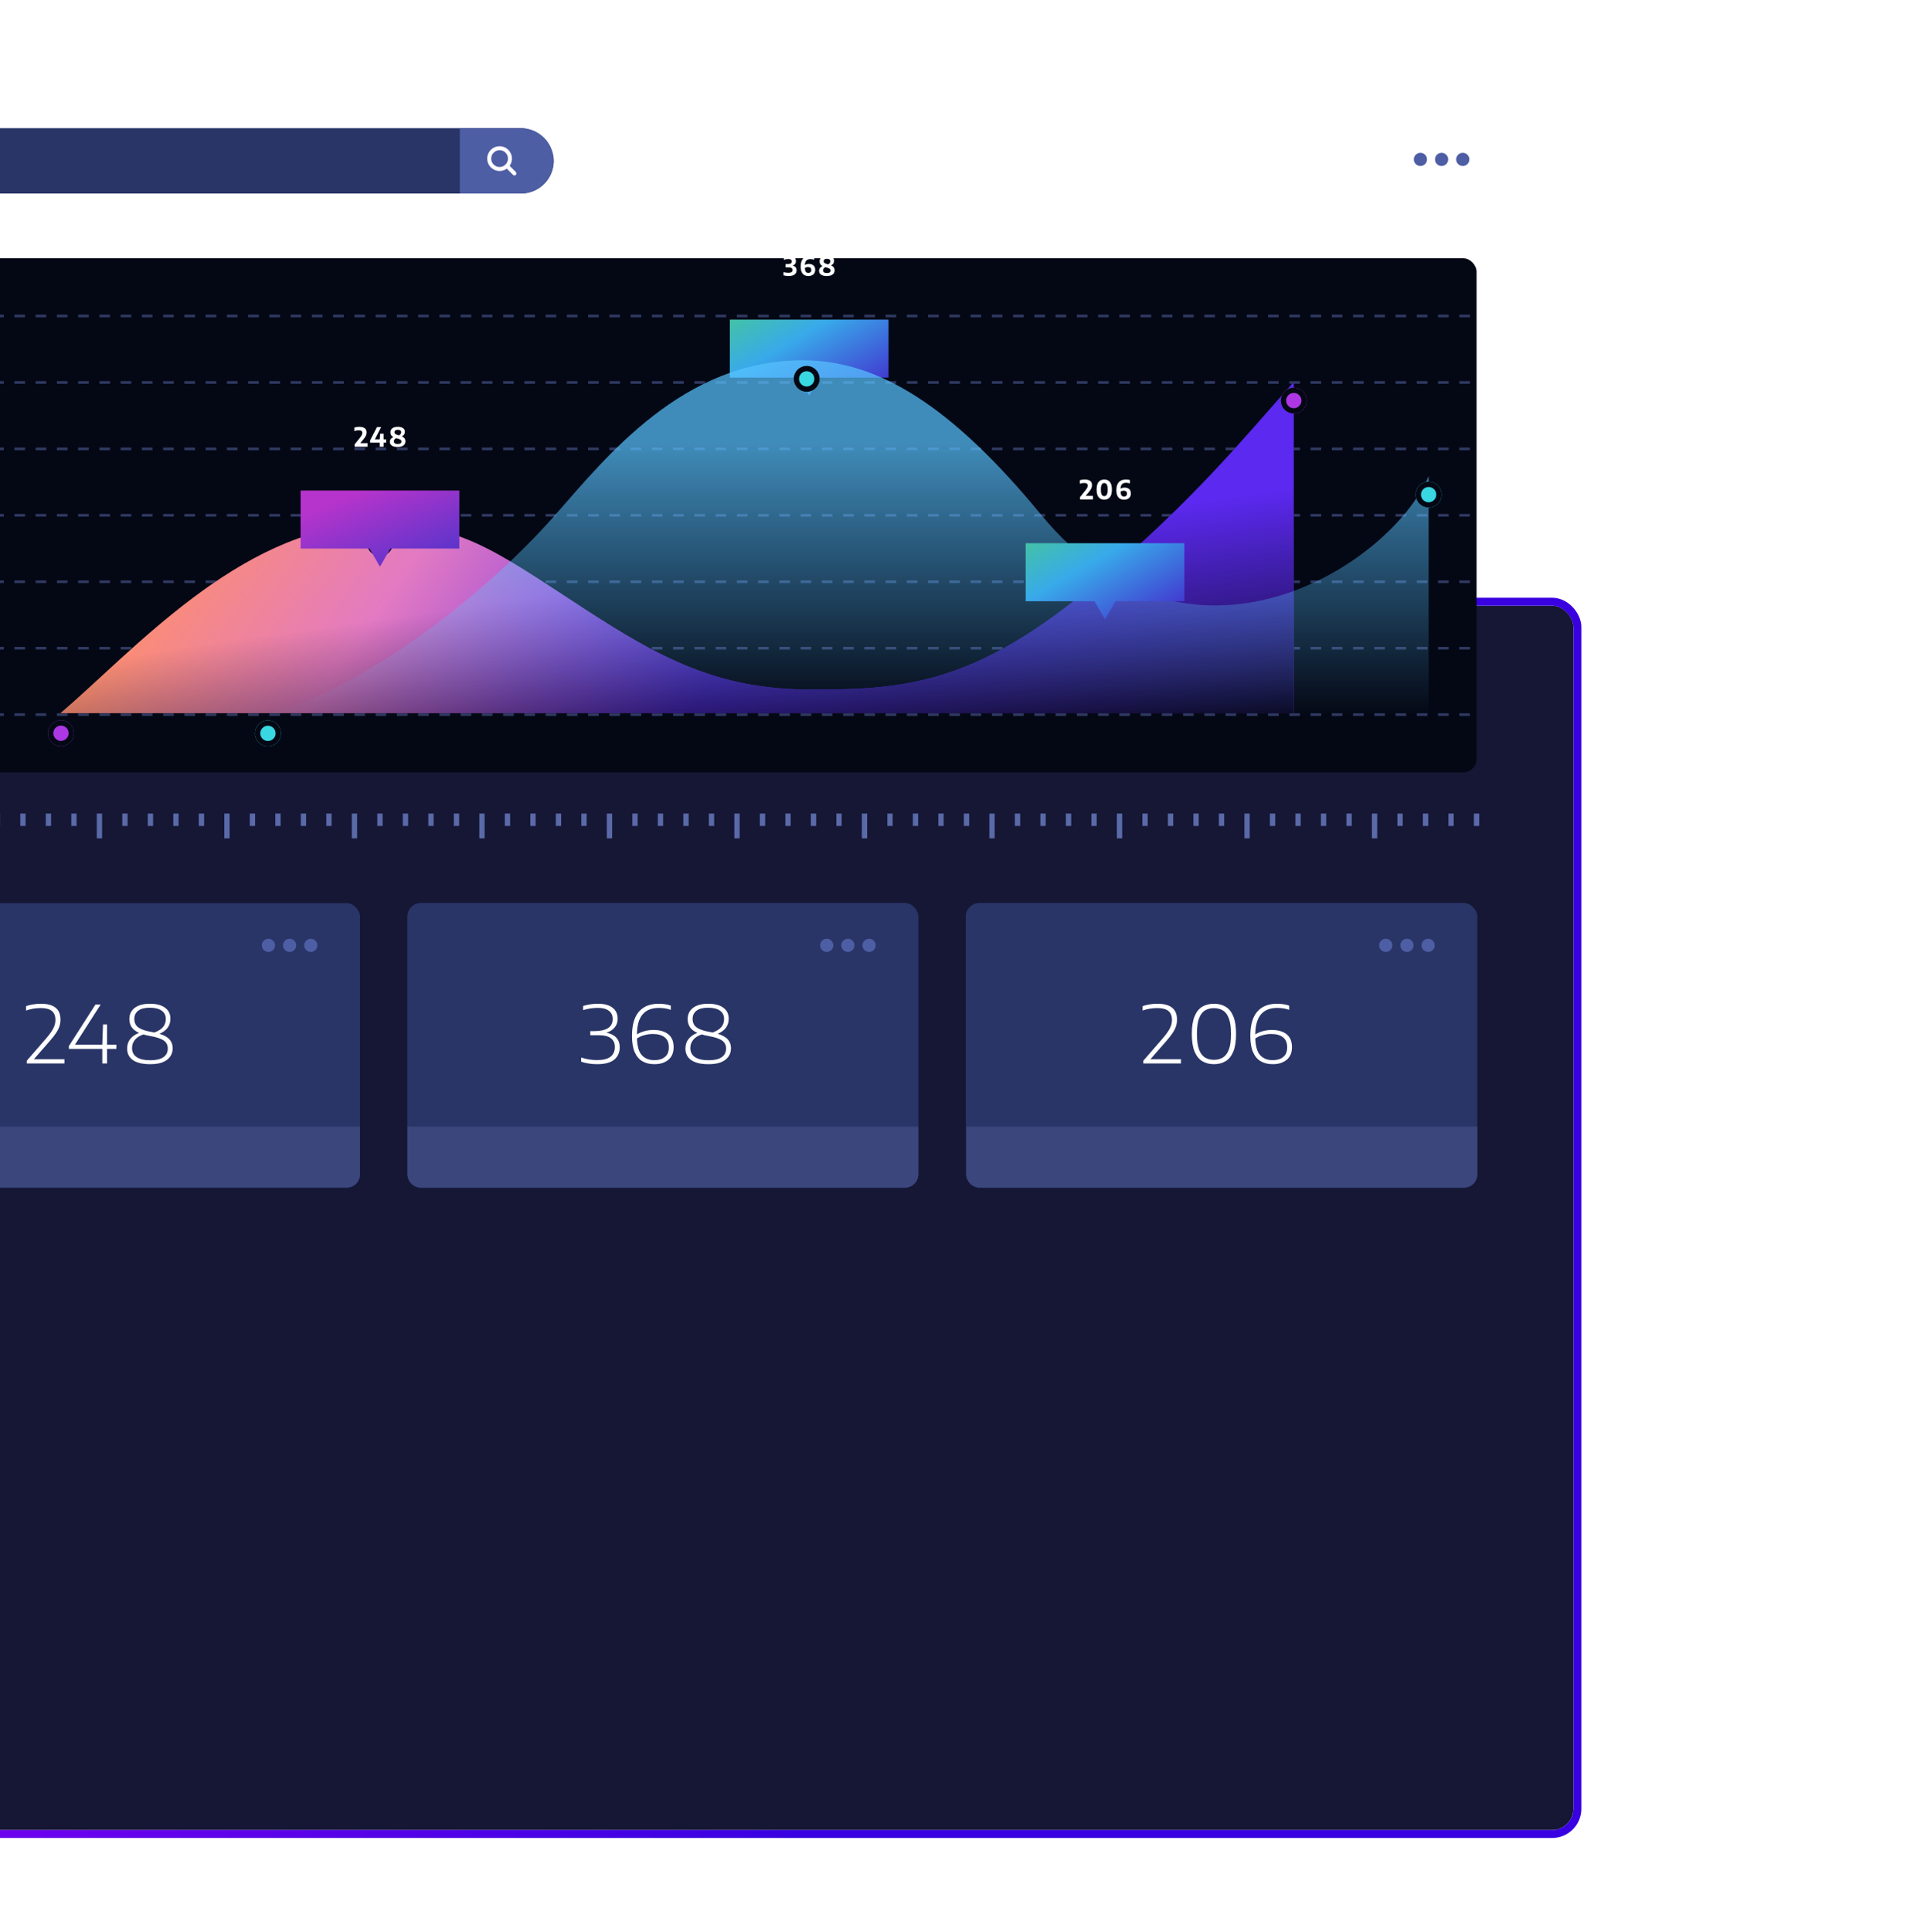 <svg width="789" height="791" viewBox="0 0 789 791" fill="none" xmlns="http://www.w3.org/2000/svg">
<g filter="url(#filter0_dddddd_2518_22747)">
<rect x="-97.207" y="25" width="741.434" height="501.199" rx="8.703" fill="#151734"/>
<rect x="-98.839" y="23.368" width="744.697" height="504.463" rx="10.335" stroke="url(#paint0_linear_2518_22747)" stroke-width="3.264"/>
</g>
<rect x="-61.754" y="369.723" width="209.148" height="116.457" rx="5.439" fill="#293567"/>
<path d="M-61.754 461.188H147.394V480.741C147.394 483.745 144.959 486.18 141.955 486.18H-56.314C-59.319 486.18 -61.754 483.745 -61.754 480.741V461.188Z" fill="#3A467C"/>
<rect x="166.836" y="369.723" width="209.148" height="116.457" rx="5.439" fill="#293567"/>
<rect x="395.422" y="369.723" width="209.148" height="116.457" rx="5.439" fill="#293567"/>
<path d="M584.285 65.253C584.285 66.746 583.075 67.956 581.582 67.956C580.089 67.956 578.879 66.746 578.879 65.253C578.879 63.76 580.089 62.549 581.582 62.549C583.075 62.549 584.285 63.76 584.285 65.253Z" fill="#4E5EA4"/>
<path d="M592.956 65.253C592.956 66.746 591.746 67.956 590.253 67.956C588.76 67.956 587.55 66.746 587.55 65.253C587.55 63.76 588.76 62.549 590.253 62.549C591.746 62.549 592.956 63.76 592.956 65.253Z" fill="#4E5EA4"/>
<path d="M601.627 65.253C601.627 66.746 600.417 67.956 598.924 67.956C597.431 67.956 596.221 66.746 596.221 65.253C596.221 63.76 597.431 62.549 598.924 62.549C600.417 62.549 601.627 63.76 601.627 65.253Z" fill="#4E5EA4"/>
<path d="M112.614 386.996C112.614 388.489 111.403 389.699 109.91 389.699C108.417 389.699 107.207 388.489 107.207 386.996C107.207 385.503 108.417 384.292 109.91 384.292C111.403 384.292 112.614 385.503 112.614 386.996Z" fill="#4E5EA4"/>
<path d="M121.285 386.996C121.285 388.489 120.074 389.699 118.581 389.699C117.088 389.699 115.878 388.489 115.878 386.996C115.878 385.503 117.088 384.292 118.581 384.292C120.074 384.292 121.285 385.503 121.285 386.996Z" fill="#4E5EA4"/>
<path d="M129.955 386.996C129.955 388.489 128.745 389.699 127.252 389.699C125.759 389.699 124.549 388.489 124.549 386.996C124.549 385.503 125.759 384.292 127.252 384.292C128.745 384.292 129.955 385.503 129.955 386.996Z" fill="#4E5EA4"/>
<rect x="-61.754" y="52.474" width="288.467" height="26.732" rx="13.366" fill="#293567"/>
<path d="M188.285 52.474H213.347C220.729 52.474 226.713 58.458 226.713 65.84C226.713 73.222 220.729 79.206 213.347 79.206H188.285V52.474Z" fill="#4E5EA4"/>
<path fill-rule="evenodd" clip-rule="evenodd" d="M204.553 69.183C206.904 69.183 208.809 67.278 208.809 64.927C208.809 62.577 206.904 60.671 204.553 60.671C202.202 60.671 200.297 62.577 200.297 64.927C200.297 67.278 202.202 69.183 204.553 69.183Z" stroke="white" stroke-width="1.632" stroke-linecap="round" stroke-linejoin="round"/>
<path d="M210.634 71.008L207.582 67.956" stroke="white" stroke-width="1.632" stroke-linecap="round" stroke-linejoin="round"/>
<rect x="-11.496" y="105.732" width="616.069" height="210.437" rx="5.439" fill="#040815"/>
<path d="M197.344 333.04V343.197" stroke="#5A69A8" stroke-width="2.176"/>
<path d="M92.922 333.04V343.197" stroke="#5A69A8" stroke-width="2.176"/>
<path d="M301.762 333.04V343.197" stroke="#5A69A8" stroke-width="2.176"/>
<path d="M458.387 333.04V343.197" stroke="#5A69A8" stroke-width="2.176"/>
<path d="M40.715 333.04V343.197" stroke="#5A69A8" stroke-width="2.176"/>
<path d="M249.551 333.04V343.197" stroke="#5A69A8" stroke-width="2.176"/>
<path d="M406.18 333.04V343.197" stroke="#5A69A8" stroke-width="2.176"/>
<path d="M145.133 333.04V343.197" stroke="#5A69A8" stroke-width="2.176"/>
<path d="M353.969 333.04V343.197" stroke="#5A69A8" stroke-width="2.176"/>
<path d="M510.598 333.04V343.197" stroke="#5A69A8" stroke-width="2.176"/>
<path d="M562.805 333.04V343.197" stroke="#5A69A8" stroke-width="2.176"/>
<path d="M-1.055 333.04V338.118" stroke="#5A69A8" stroke-width="2.176"/>
<path d="M207.781 333.04V338.118" stroke="#5A69A8" stroke-width="2.176"/>
<path d="M103.363 333.04V338.118" stroke="#5A69A8" stroke-width="2.176"/>
<path d="M312.203 333.04V338.118" stroke="#5A69A8" stroke-width="2.176"/>
<path d="M468.832 333.04V338.118" stroke="#5A69A8" stroke-width="2.176"/>
<path d="M51.156 333.04V338.118" stroke="#5A69A8" stroke-width="2.176"/>
<path d="M259.992 333.04V338.118" stroke="#5A69A8" stroke-width="2.176"/>
<path d="M416.621 333.04V338.118" stroke="#5A69A8" stroke-width="2.176"/>
<path d="M155.574 333.04V338.118" stroke="#5A69A8" stroke-width="2.176"/>
<path d="M364.41 333.04V338.118" stroke="#5A69A8" stroke-width="2.176"/>
<path d="M521.039 333.04V338.118" stroke="#5A69A8" stroke-width="2.176"/>
<path d="M573.246 333.04V338.118" stroke="#5A69A8" stroke-width="2.176"/>
<path d="M9.391 333.04V338.118" stroke="#5A69A8" stroke-width="2.176"/>
<path d="M218.223 333.04V338.118" stroke="#5A69A8" stroke-width="2.176"/>
<path d="M113.809 333.04V338.118" stroke="#5A69A8" stroke-width="2.176"/>
<path d="M322.645 333.04V338.118" stroke="#5A69A8" stroke-width="2.176"/>
<path d="M479.273 333.04V338.118" stroke="#5A69A8" stroke-width="2.176"/>
<path d="M61.598 333.04V338.118" stroke="#5A69A8" stroke-width="2.176"/>
<path d="M270.434 333.04V338.118" stroke="#5A69A8" stroke-width="2.176"/>
<path d="M427.062 333.04V338.118" stroke="#5A69A8" stroke-width="2.176"/>
<path d="M166.016 333.04V338.118" stroke="#5A69A8" stroke-width="2.176"/>
<path d="M374.852 333.04V338.118" stroke="#5A69A8" stroke-width="2.176"/>
<path d="M531.48 333.04V338.118" stroke="#5A69A8" stroke-width="2.176"/>
<path d="M583.691 333.04V338.118" stroke="#5A69A8" stroke-width="2.176"/>
<path d="M19.832 333.04V338.118" stroke="#5A69A8" stroke-width="2.176"/>
<path d="M228.668 333.04V338.118" stroke="#5A69A8" stroke-width="2.176"/>
<path d="M124.25 333.04V338.118" stroke="#5A69A8" stroke-width="2.176"/>
<path d="M333.086 333.04V338.118" stroke="#5A69A8" stroke-width="2.176"/>
<path d="M489.715 333.04V338.118" stroke="#5A69A8" stroke-width="2.176"/>
<path d="M72.039 333.04V338.118" stroke="#5A69A8" stroke-width="2.176"/>
<path d="M280.875 333.04V338.118" stroke="#5A69A8" stroke-width="2.176"/>
<path d="M437.504 333.04V338.118" stroke="#5A69A8" stroke-width="2.176"/>
<path d="M176.457 333.04V338.118" stroke="#5A69A8" stroke-width="2.176"/>
<path d="M385.293 333.04V338.118" stroke="#5A69A8" stroke-width="2.176"/>
<path d="M541.922 333.04V338.118" stroke="#5A69A8" stroke-width="2.176"/>
<path d="M594.133 333.04V338.118" stroke="#5A69A8" stroke-width="2.176"/>
<path d="M30.273 333.04V338.118" stroke="#5A69A8" stroke-width="2.176"/>
<path d="M239.109 333.04V338.118" stroke="#5A69A8" stroke-width="2.176"/>
<path d="M134.691 333.04V338.118" stroke="#5A69A8" stroke-width="2.176"/>
<path d="M343.527 333.04V338.118" stroke="#5A69A8" stroke-width="2.176"/>
<path d="M500.152 333.04V338.118" stroke="#5A69A8" stroke-width="2.176"/>
<path d="M82.481 333.04V338.118" stroke="#5A69A8" stroke-width="2.176"/>
<path d="M291.32 333.04V338.118" stroke="#5A69A8" stroke-width="2.176"/>
<path d="M447.945 333.04V338.118" stroke="#5A69A8" stroke-width="2.176"/>
<path d="M186.902 333.04V338.118" stroke="#5A69A8" stroke-width="2.176"/>
<path d="M395.734 333.04V338.118" stroke="#5A69A8" stroke-width="2.176"/>
<path d="M552.363 333.04V338.118" stroke="#5A69A8" stroke-width="2.176"/>
<path d="M604.574 333.04V338.118" stroke="#5A69A8" stroke-width="2.176"/>
<path d="M-11.496 292.542H604.573" stroke="#5A69A8" stroke-opacity="0.51" stroke-width="1.088" stroke-dasharray="4.35 4.35"/>
<path d="M-11.496 265.345H604.573" stroke="#5A69A8" stroke-opacity="0.51" stroke-width="1.088" stroke-dasharray="4.35 4.35"/>
<path d="M-11.496 238.148H604.573" stroke="#5A69A8" stroke-opacity="0.51" stroke-width="1.088" stroke-dasharray="4.35 4.35"/>
<path d="M-11.496 210.95H604.573" stroke="#5A69A8" stroke-opacity="0.51" stroke-width="1.088" stroke-dasharray="4.35 4.35"/>
<path d="M-11.496 183.753H604.573" stroke="#5A69A8" stroke-opacity="0.51" stroke-width="1.088" stroke-dasharray="4.35 4.35"/>
<path d="M-11.496 156.556H604.573" stroke="#5A69A8" stroke-opacity="0.51" stroke-width="1.088" stroke-dasharray="4.35 4.35"/>
<path d="M-11.496 129.359H604.573" stroke="#5A69A8" stroke-opacity="0.51" stroke-width="1.088" stroke-dasharray="4.35 4.35"/>
<path d="M150.103 214.703C98.036 217.059 54.207 266.756 24.773 291.945H529.733V156.362C508.746 179.856 489.507 203.917 449.241 238.155C398.909 280.953 369.201 282.256 331.573 282.256C293.661 282.256 269.481 268.84 239.354 249.257C201.664 224.759 187.133 213.027 150.103 214.703Z" fill="#111111"/>
<path d="M150.103 214.703C98.036 217.059 54.207 266.756 24.773 291.945H529.733V156.362C508.746 179.856 489.507 203.917 449.241 238.155C398.909 280.953 369.201 282.256 331.573 282.256C293.661 282.256 269.481 268.84 239.354 249.257C201.664 224.759 187.133 213.027 150.103 214.703Z" fill="url(#paint1_linear_2518_22747)"/>
<path d="M150.103 214.703C98.036 217.059 54.207 266.756 24.773 291.945H529.733V156.362C508.746 179.856 489.507 203.917 449.241 238.155C398.909 280.953 369.201 282.256 331.573 282.256C293.661 282.256 269.481 268.84 239.354 249.257C201.664 224.759 187.133 213.027 150.103 214.703Z" fill="url(#paint2_linear_2518_22747)"/>
<g filter="url(#filter1_d_2518_22747)">
<circle cx="24.961" cy="292.543" r="5.309" fill="#AD37E5"/>
<circle cx="24.961" cy="292.543" r="4.221" stroke="#040815" stroke-width="2.176"/>
</g>
<g filter="url(#filter2_d_2518_22747)">
<circle cx="155.571" cy="214.702" r="5.309" fill="#AD37E5"/>
<circle cx="155.571" cy="214.702" r="4.221" stroke="#040815" stroke-width="2.176"/>
</g>
<g filter="url(#filter3_d_2518_22747)">
<circle cx="529.731" cy="156.363" r="5.309" fill="#AD37E5"/>
<circle cx="529.731" cy="156.363" r="4.221" stroke="#040815" stroke-width="2.176"/>
</g>
<g filter="url(#filter4_d_2518_22747)">
<path d="M188.061 168.166H123.082V191.916H151.285L155.571 199.341L159.858 191.916H188.061V168.166Z" fill="url(#paint3_linear_2518_22747)"/>
</g>
<g filter="url(#filter5_d_2518_22747)">
<path d="M363.803 98.184H298.824V121.934H327.027L331.314 129.358L335.6 121.934H363.803V98.184Z" fill="url(#paint4_linear_2518_22747)"/>
</g>
<path d="M145.186 182.874V181.928L147.411 179.154C147.756 178.722 147.997 178.358 148.134 178.06C148.276 177.763 148.347 177.482 148.347 177.217C148.347 176.851 148.231 176.581 147.999 176.407C147.77 176.229 147.395 176.14 146.873 176.14C146.553 176.14 146.238 176.169 145.926 176.227C145.614 176.285 145.335 176.361 145.088 176.456V175.02C145.331 174.933 145.636 174.862 146.002 174.808C146.372 174.75 146.726 174.721 147.063 174.721C148.057 174.721 148.809 174.907 149.32 175.281C149.832 175.651 150.087 176.24 150.087 177.049C150.087 177.455 150.004 177.865 149.837 178.278C149.67 178.688 149.371 179.154 148.94 179.676L147.509 181.416H150.473V182.874H145.186ZM151.551 181.215V180.252L154.357 174.824H156.054L153.487 179.855H155.467L155.646 177.544H157.055V179.855H158.094V181.215H157.055V182.874H155.467V181.215H151.551ZM162.837 182.978C161.727 182.978 160.913 182.782 160.394 182.39C159.876 181.999 159.616 181.491 159.616 180.867C159.616 180.436 159.74 180.053 159.986 179.719C160.233 179.382 160.59 179.116 161.058 178.92C160.612 178.673 160.296 178.387 160.111 178.06C159.93 177.73 159.839 177.362 159.839 176.956C159.839 176.289 160.097 175.75 160.612 175.341C161.13 174.927 161.897 174.721 162.913 174.721C163.816 174.721 164.517 174.902 165.018 175.264C165.522 175.627 165.774 176.124 165.774 176.755C165.774 177.136 165.678 177.487 165.486 177.81C165.297 178.133 164.98 178.407 164.534 178.631C165.081 178.882 165.462 179.172 165.676 179.502C165.89 179.828 165.997 180.216 165.997 180.666C165.997 181.108 165.879 181.505 165.643 181.857C165.411 182.205 165.061 182.479 164.593 182.678C164.126 182.878 163.54 182.978 162.837 182.978ZM161.504 176.891C161.504 177.094 161.551 177.27 161.645 177.418C161.743 177.567 161.924 177.705 162.189 177.832C162.458 177.959 162.846 178.089 163.353 178.224C163.672 178.046 163.901 177.854 164.039 177.647C164.18 177.437 164.251 177.197 164.251 176.929C164.251 176.61 164.135 176.365 163.903 176.195C163.671 176.024 163.333 175.939 162.891 175.939C162.412 175.939 162.06 176.028 161.836 176.205C161.614 176.383 161.504 176.612 161.504 176.891ZM161.265 180.666C161.265 181.018 161.393 181.288 161.651 181.476C161.912 181.665 162.309 181.759 162.842 181.759C163.361 181.759 163.741 181.672 163.984 181.498C164.231 181.324 164.354 181.081 164.354 180.769C164.354 180.559 164.302 180.378 164.196 180.225C164.091 180.073 163.904 179.937 163.636 179.817C163.371 179.698 162.998 179.578 162.516 179.458C162.403 179.429 162.296 179.4 162.195 179.371C161.876 179.52 161.64 179.71 161.488 179.942C161.339 180.171 161.265 180.412 161.265 180.666Z" fill="white"/>
<path d="M322.896 112.995C322.522 112.995 322.158 112.972 321.803 112.925C321.451 112.878 321.117 112.809 320.802 112.718V111.396C321.11 111.483 321.444 111.552 321.803 111.603C322.162 111.654 322.503 111.679 322.825 111.679C323.405 111.679 323.828 111.583 324.093 111.391C324.357 111.199 324.49 110.918 324.49 110.548C324.49 110.192 324.363 109.92 324.109 109.732C323.859 109.54 323.434 109.443 322.836 109.443H321.656V108.105H322.57C323.146 108.105 323.561 108.013 323.815 107.828C324.069 107.643 324.196 107.384 324.196 107.05C324.196 106.727 324.08 106.481 323.848 106.31C323.619 106.14 323.257 106.055 322.76 106.055C322.459 106.055 322.149 106.08 321.83 106.131C321.511 106.182 321.215 106.256 320.943 106.354V105.032C321.204 104.945 321.518 104.874 321.884 104.82C322.254 104.766 322.609 104.738 322.95 104.738C323.926 104.738 324.658 104.927 325.148 105.304C325.641 105.678 325.888 106.207 325.888 106.892C325.888 107.346 325.766 107.734 325.523 108.056C325.284 108.376 324.95 108.599 324.522 108.725C325.045 108.838 325.445 109.057 325.724 109.384C326.007 109.706 326.149 110.131 326.149 110.656C326.149 111.389 325.879 111.962 325.338 112.375C324.802 112.789 323.987 112.995 322.896 112.995ZM330.972 112.995C330.349 112.995 329.801 112.865 329.33 112.604C328.858 112.339 328.49 111.922 328.226 111.353C327.961 110.783 327.828 110.042 327.828 109.128C327.828 107.645 328.166 106.542 328.84 105.821C329.518 105.099 330.479 104.738 331.723 104.738C332.024 104.738 332.312 104.756 332.588 104.793C332.867 104.829 333.126 104.892 333.366 104.983V106.332C333.126 106.249 332.874 106.187 332.61 106.147C332.345 106.104 332.077 106.082 331.805 106.082C331.069 106.082 330.514 106.28 330.14 106.675C329.767 107.066 329.569 107.676 329.547 108.502C329.765 108.361 330.019 108.25 330.309 108.171C330.603 108.091 330.902 108.051 331.206 108.051C331.696 108.051 332.135 108.136 332.523 108.307C332.911 108.477 333.217 108.742 333.442 109.101C333.667 109.456 333.779 109.915 333.779 110.477C333.779 111.268 333.525 111.886 333.018 112.332C332.514 112.774 331.832 112.995 330.972 112.995ZM330.858 109.318C330.637 109.318 330.412 109.351 330.184 109.416C329.955 109.478 329.745 109.578 329.553 109.715C329.575 110.234 329.645 110.64 329.765 110.934C329.888 111.224 330.053 111.429 330.26 111.549C330.467 111.665 330.708 111.723 330.983 111.723C331.331 111.723 331.618 111.627 331.843 111.434C332.068 111.242 332.18 110.939 332.18 110.526C332.18 110.105 332.06 109.799 331.821 109.607C331.582 109.414 331.261 109.318 330.858 109.318ZM338.575 112.995C337.465 112.995 336.651 112.8 336.132 112.408C335.614 112.016 335.355 111.509 335.355 110.885C335.355 110.453 335.478 110.071 335.725 109.737C335.971 109.4 336.328 109.133 336.796 108.938C336.35 108.691 336.035 108.405 335.85 108.078C335.668 107.748 335.578 107.38 335.578 106.974C335.578 106.307 335.835 105.768 336.35 105.358C336.869 104.945 337.636 104.738 338.651 104.738C339.554 104.738 340.256 104.92 340.756 105.282C341.26 105.645 341.512 106.142 341.512 106.773C341.512 107.153 341.416 107.505 341.224 107.828C341.035 108.151 340.718 108.424 340.272 108.649C340.819 108.9 341.2 109.19 341.414 109.52C341.628 109.846 341.735 110.234 341.735 110.684C341.735 111.126 341.617 111.523 341.382 111.875C341.149 112.223 340.8 112.497 340.332 112.696C339.864 112.896 339.278 112.995 338.575 112.995ZM337.242 106.909C337.242 107.112 337.289 107.288 337.384 107.436C337.481 107.585 337.663 107.723 337.927 107.85C338.196 107.977 338.584 108.107 339.092 108.241C339.411 108.064 339.639 107.871 339.777 107.665C339.918 107.454 339.989 107.215 339.989 106.947C339.989 106.628 339.873 106.383 339.641 106.212C339.409 106.042 339.072 105.957 338.629 105.957C338.151 105.957 337.799 106.046 337.574 106.223C337.353 106.401 337.242 106.629 337.242 106.909ZM337.003 110.684C337.003 111.035 337.132 111.306 337.389 111.494C337.65 111.683 338.047 111.777 338.58 111.777C339.099 111.777 339.48 111.69 339.723 111.516C339.969 111.342 340.092 111.099 340.092 110.787C340.092 110.577 340.04 110.395 339.935 110.243C339.829 110.091 339.643 109.955 339.374 109.835C339.11 109.715 338.736 109.596 338.254 109.476C338.141 109.447 338.034 109.418 337.933 109.389C337.614 109.538 337.378 109.728 337.226 109.96C337.077 110.189 337.003 110.43 337.003 110.684Z" fill="white"/>
<path d="M10.963 435.347V434.221L18.828 425.164C20.275 423.489 21.281 422.08 21.847 420.938C22.413 419.795 22.695 418.675 22.695 417.576C22.695 415.89 22.206 414.65 21.227 413.855C20.259 413.061 18.774 412.664 16.772 412.664C14.563 412.664 12.529 413.001 10.669 413.676V411.881C11.485 411.576 12.42 411.337 13.476 411.163C14.542 410.989 15.668 410.902 16.854 410.902C19.432 410.902 21.39 411.435 22.728 412.501C24.077 413.556 24.752 415.188 24.752 417.397C24.752 418.343 24.616 419.246 24.344 420.105C24.072 420.965 23.615 421.879 22.973 422.847C22.342 423.804 21.477 424.908 20.378 426.159L13.884 433.601H26.384V435.347H10.963ZM28.192 429.374V428.232L39.092 411.196H41.23L30.705 427.644H41.883L42.177 419.355H43.825V427.644H47.643V429.374H43.825V435.347H41.883V429.374H28.192ZM61.534 435.64C58.411 435.64 56.051 435.091 54.452 433.992C52.852 432.883 52.053 431.294 52.053 429.227C52.053 427.683 52.483 426.377 53.342 425.311C54.201 424.234 55.404 423.407 56.948 422.831C55.534 422.2 54.517 421.416 53.897 420.481C53.277 419.534 52.967 418.43 52.967 417.168C52.967 415.232 53.696 413.703 55.153 412.583C56.622 411.462 58.7 410.902 61.387 410.902C64.041 410.902 66.103 411.44 67.572 412.517C69.04 413.594 69.775 415.085 69.775 416.989C69.775 419.882 68.273 421.949 65.271 423.19C67.207 423.788 68.594 424.571 69.432 425.539C70.28 426.508 70.705 427.688 70.705 429.08C70.705 431.071 69.927 432.665 68.371 433.862C66.826 435.048 64.547 435.64 61.534 435.64ZM62.284 422.488C62.611 422.553 62.926 422.613 63.231 422.667C64.863 422.047 66.043 421.297 66.772 420.415C67.512 419.534 67.882 418.446 67.882 417.152C67.882 415.64 67.311 414.492 66.168 413.709C65.026 412.914 63.416 412.517 61.338 412.517C59.217 412.517 57.628 412.931 56.573 413.758C55.518 414.573 54.99 415.689 54.99 417.103C54.99 418.06 55.213 418.887 55.659 419.583C56.116 420.269 56.872 420.845 57.927 421.313C58.993 421.781 60.446 422.172 62.284 422.488ZM54.06 429.015C54.06 430.658 54.696 431.904 55.969 432.752C57.253 433.601 59.119 434.025 61.566 434.025C63.905 434.025 65.679 433.612 66.886 432.785C68.094 431.958 68.698 430.767 68.698 429.211C68.698 427.829 68.159 426.752 67.082 425.98C66.016 425.208 64.172 424.587 61.55 424.12C60.506 423.935 59.565 423.717 58.727 423.467C57.16 423.978 55.991 424.723 55.219 425.703C54.446 426.682 54.06 427.786 54.06 429.015Z" fill="white"/>
<path d="M227.465 210.65C198.438 243.709 149.907 281.14 109.711 292.596H584.945V194.912C569.266 231.677 486.987 284.559 426.223 210.65C389.829 166.384 359.702 147.479 328.699 147.479C279.827 147.479 248.539 186.649 227.465 210.65Z" fill="url(#paint5_linear_2518_22747)"/>
<g filter="url(#filter6_d_2518_22747)">
<circle cx="584.942" cy="194.874" r="5.309" fill="#39D7E1"/>
<circle cx="584.942" cy="194.874" r="4.221" stroke="#040815" stroke-width="2.176"/>
</g>
<g filter="url(#filter7_d_2518_22747)">
<circle cx="330.297" cy="147.478" r="5.309" fill="#39D7E1"/>
<circle cx="330.297" cy="147.478" r="4.221" stroke="#040815" stroke-width="2.176"/>
</g>
<g filter="url(#filter8_d_2518_22747)">
<circle cx="452.45" cy="234.517" r="5.309" fill="#39D7E1"/>
<circle cx="452.45" cy="234.517" r="4.221" stroke="#040815" stroke-width="2.176"/>
</g>
<g filter="url(#filter9_d_2518_22747)">
<circle cx="109.707" cy="292.596" r="5.309" fill="#39D7E1"/>
<circle cx="109.707" cy="292.596" r="4.221" stroke="#040815" stroke-width="2.176"/>
</g>
<g filter="url(#filter10_d_2518_22747)">
<path d="M484.936 189.737H419.957V213.487H448.16L452.446 220.911L456.733 213.487H484.936V189.737Z" fill="url(#paint6_linear_2518_22747)"/>
</g>
<path d="M442.21 204.445V203.499L444.435 200.724C444.779 200.293 445.02 199.929 445.158 199.631C445.3 199.334 445.37 199.053 445.37 198.788C445.37 198.422 445.254 198.152 445.022 197.978C444.794 197.8 444.418 197.711 443.896 197.711C443.577 197.711 443.262 197.74 442.95 197.798C442.638 197.856 442.359 197.932 442.112 198.027V196.59C442.355 196.503 442.66 196.433 443.026 196.378C443.396 196.32 443.749 196.291 444.087 196.291C445.08 196.291 445.833 196.478 446.344 196.852C446.855 197.221 447.111 197.811 447.111 198.619C447.111 199.026 447.028 199.435 446.861 199.849C446.694 200.258 446.395 200.724 445.963 201.247L444.533 202.987H447.497V204.445H442.21ZM452.129 204.548C451.157 204.548 450.392 204.22 449.833 203.564C449.279 202.908 449.001 201.86 449.001 200.42C449.001 198.98 449.279 197.932 449.833 197.276C450.388 196.619 451.153 196.291 452.129 196.291C453.101 196.291 453.864 196.619 454.419 197.276C454.977 197.932 455.257 198.98 455.257 200.42C455.257 201.86 454.977 202.908 454.419 203.564C453.86 204.22 453.097 204.548 452.129 204.548ZM452.129 203.102C452.423 203.102 452.673 203.022 452.88 202.862C453.086 202.699 453.244 202.423 453.353 202.035C453.465 201.647 453.521 201.111 453.521 200.425C453.521 199.74 453.465 199.201 453.353 198.81C453.244 198.418 453.086 198.143 452.88 197.983C452.673 197.82 452.423 197.738 452.129 197.738C451.839 197.738 451.589 197.82 451.378 197.983C451.172 198.143 451.012 198.416 450.9 198.804C450.791 199.192 450.736 199.729 450.736 200.414C450.736 201.1 450.791 201.638 450.9 202.03C451.008 202.422 451.166 202.699 451.373 202.862C451.583 203.022 451.835 203.102 452.129 203.102ZM460.233 204.548C459.609 204.548 459.062 204.418 458.59 204.157C458.119 203.892 457.751 203.475 457.486 202.906C457.221 202.336 457.089 201.595 457.089 200.681C457.089 199.198 457.426 198.095 458.101 197.374C458.779 196.652 459.74 196.291 460.984 196.291C461.285 196.291 461.573 196.309 461.849 196.346C462.128 196.382 462.387 196.445 462.626 196.536V197.885C462.387 197.802 462.135 197.74 461.87 197.7C461.606 197.657 461.337 197.635 461.065 197.635C460.329 197.635 459.774 197.832 459.401 198.228C459.027 198.619 458.83 199.229 458.808 200.055C459.026 199.914 459.279 199.803 459.569 199.724C459.863 199.644 460.162 199.604 460.467 199.604C460.957 199.604 461.395 199.689 461.783 199.86C462.171 200.03 462.478 200.295 462.703 200.654C462.927 201.009 463.04 201.468 463.04 202.03C463.04 202.82 462.786 203.439 462.278 203.885C461.774 204.327 461.093 204.548 460.233 204.548ZM460.119 200.871C459.898 200.871 459.673 200.904 459.444 200.969C459.216 201.031 459.006 201.131 458.813 201.268C458.835 201.787 458.906 202.193 459.026 202.487C459.149 202.777 459.314 202.982 459.521 203.102C459.727 203.218 459.968 203.276 460.244 203.276C460.592 203.276 460.879 203.179 461.103 202.987C461.328 202.795 461.441 202.492 461.441 202.079C461.441 201.658 461.321 201.352 461.082 201.16C460.842 200.967 460.521 200.871 460.119 200.871Z" fill="white"/>
<rect x="166.836" y="369.723" width="209.148" height="116.457" rx="5.439" fill="#293567"/>
<rect x="395.734" y="369.723" width="209.148" height="116.457" rx="5.439" fill="#293567"/>
<path d="M166.836 461.188H375.984V480.741C375.984 483.745 373.549 486.18 370.545 486.18H172.275C169.271 486.18 166.836 483.745 166.836 480.741V461.188Z" fill="#3A467C"/>
<path d="M395.734 461.188H604.883V480.741C604.883 483.745 602.447 486.18 599.443 486.18H401.174C398.17 486.18 395.734 483.745 395.734 480.741V461.188Z" fill="#3A467C"/>
<path d="M341.203 386.996C341.203 388.489 339.993 389.699 338.5 389.699C337.007 389.699 335.797 388.489 335.797 386.996C335.797 385.503 337.007 384.292 338.5 384.292C339.993 384.292 341.203 385.503 341.203 386.996Z" fill="#4E5EA4"/>
<path d="M349.874 386.996C349.874 388.489 348.664 389.699 347.171 389.699C345.678 389.699 344.468 388.489 344.468 386.996C344.468 385.503 345.678 384.292 347.171 384.292C348.664 384.292 349.874 385.503 349.874 386.996Z" fill="#4E5EA4"/>
<path d="M358.545 386.996C358.545 388.489 357.335 389.699 355.842 389.699C354.349 389.699 353.139 388.489 353.139 386.996C353.139 385.503 354.349 384.292 355.842 384.292C357.335 384.292 358.545 385.503 358.545 386.996Z" fill="#4E5EA4"/>
<path d="M570.102 386.996C570.102 388.489 568.892 389.699 567.399 389.699C565.906 389.699 564.695 388.489 564.695 386.996C564.695 385.503 565.906 384.292 567.399 384.292C568.892 384.292 570.102 385.503 570.102 386.996Z" fill="#4E5EA4"/>
<path d="M578.773 386.996C578.773 388.489 577.563 389.699 576.07 389.699C574.577 389.699 573.366 388.489 573.366 386.996C573.366 385.503 574.577 384.292 576.07 384.292C577.563 384.292 578.773 385.503 578.773 386.996Z" fill="#4E5EA4"/>
<path d="M587.444 386.996C587.444 388.489 586.233 389.699 584.74 389.699C583.248 389.699 582.037 388.489 582.037 386.996C582.037 385.503 583.248 384.292 584.74 384.292C586.233 384.292 587.444 385.503 587.444 386.996Z" fill="#4E5EA4"/>
<path d="M244.399 435.64C243.322 435.64 242.223 435.553 241.103 435.379C239.982 435.205 238.933 434.955 237.953 434.629V432.915C240.14 433.611 242.283 433.96 244.383 433.96C246.95 433.96 248.822 433.497 249.996 432.573C251.171 431.637 251.759 430.315 251.759 428.607C251.759 427.062 251.226 425.877 250.16 425.05C249.104 424.212 247.467 423.793 245.248 423.793H241.69V422.096H243.355C245.803 422.096 247.668 421.688 248.952 420.872C250.236 420.056 250.878 418.805 250.878 417.119C250.878 415.694 250.355 414.584 249.311 413.79C248.267 412.985 246.76 412.583 244.791 412.583C243.823 412.583 242.827 412.659 241.805 412.811C240.793 412.952 239.781 413.186 238.769 413.513V411.799C240.684 411.201 242.735 410.902 244.921 410.902C247.478 410.902 249.447 411.446 250.829 412.534C252.21 413.611 252.901 415.101 252.901 417.005C252.901 418.452 252.482 419.665 251.645 420.644C250.818 421.612 249.703 422.314 248.299 422.749C250.062 423.097 251.411 423.777 252.346 424.789C253.282 425.8 253.75 427.106 253.75 428.705C253.75 430.848 252.999 432.54 251.498 433.78C249.996 435.02 247.63 435.64 244.399 435.64ZM267.948 435.64C266.055 435.64 264.418 435.243 263.036 434.449C261.666 433.655 260.61 432.409 259.871 430.712C259.131 429.004 258.761 426.785 258.761 424.054C258.761 419.67 259.691 416.385 261.551 414.198C263.412 412.001 266.126 410.902 269.694 410.902C270.543 410.902 271.397 410.962 272.256 411.081C273.116 411.19 273.915 411.386 274.655 411.669V413.398C273.915 413.105 273.105 412.898 272.224 412.778C271.342 412.659 270.532 412.599 269.792 412.599C263.831 412.599 260.833 416.216 260.801 423.451C261.671 422.885 262.705 422.439 263.901 422.112C265.109 421.786 266.305 421.623 267.491 421.623C270.102 421.623 272.142 422.21 273.611 423.385C275.079 424.549 275.814 426.306 275.814 428.656C275.814 430.941 275.085 432.676 273.627 433.862C272.18 435.048 270.287 435.64 267.948 435.64ZM267.214 423.271C266.213 423.271 265.12 423.423 263.934 423.728C262.748 424.022 261.704 424.49 260.801 425.131C260.91 428.352 261.584 430.636 262.824 431.985C264.075 433.323 265.783 433.992 267.948 433.992C269.7 433.992 271.119 433.563 272.207 432.703C273.306 431.844 273.855 430.511 273.855 428.705C273.855 426.877 273.279 425.518 272.126 424.625C270.983 423.723 269.346 423.271 267.214 423.271ZM290.124 435.64C287.001 435.64 284.641 435.091 283.041 433.992C281.442 432.883 280.643 431.294 280.643 429.227C280.643 427.682 281.072 426.377 281.932 425.311C282.791 424.234 283.993 423.407 285.538 422.83C284.124 422.199 283.107 421.416 282.487 420.481C281.867 419.534 281.556 418.43 281.556 417.168C281.556 415.232 282.285 413.703 283.743 412.583C285.212 411.462 287.29 410.902 289.977 410.902C292.631 410.902 294.693 411.44 296.161 412.517C297.63 413.594 298.364 415.085 298.364 416.988C298.364 419.882 296.863 421.949 293.861 423.189C295.797 423.788 297.184 424.571 298.022 425.539C298.87 426.508 299.295 427.688 299.295 429.08C299.295 431.071 298.517 432.665 296.961 433.862C295.416 435.048 293.137 435.64 290.124 435.64ZM290.874 422.488C291.201 422.553 291.516 422.613 291.821 422.667C293.453 422.047 294.633 421.297 295.362 420.415C296.102 419.534 296.471 418.446 296.471 417.152C296.471 415.64 295.9 414.492 294.758 413.708C293.616 412.914 292.006 412.517 289.928 412.517C287.806 412.517 286.218 412.931 285.163 413.757C284.108 414.573 283.58 415.688 283.58 417.103C283.58 418.06 283.803 418.887 284.249 419.583C284.706 420.268 285.462 420.845 286.517 421.313C287.583 421.781 289.036 422.172 290.874 422.488ZM282.65 429.015C282.65 430.658 283.286 431.903 284.559 432.752C285.843 433.601 287.709 434.025 290.156 434.025C292.495 434.025 294.268 433.611 295.476 432.785C296.684 431.958 297.287 430.767 297.287 429.211C297.287 427.829 296.749 426.752 295.672 425.98C294.606 425.208 292.762 424.587 290.14 424.12C289.096 423.935 288.155 423.717 287.317 423.467C285.75 423.978 284.581 424.723 283.808 425.703C283.036 426.682 282.65 427.786 282.65 429.015Z" fill="white"/>
<path d="M468.13 435.347V434.221L475.996 425.164C477.443 423.489 478.449 422.08 479.015 420.938C479.58 419.795 479.863 418.675 479.863 417.576C479.863 415.89 479.374 414.65 478.394 413.855C477.426 413.061 475.941 412.664 473.94 412.664C471.731 412.664 469.697 413.001 467.836 413.676V411.881C468.652 411.576 469.588 411.337 470.643 411.163C471.709 410.989 472.835 410.902 474.021 410.902C476.599 410.902 478.558 411.435 479.896 412.501C481.245 413.556 481.919 415.188 481.919 417.396C481.919 418.343 481.783 419.246 481.511 420.105C481.239 420.965 480.782 421.879 480.141 422.847C479.51 423.804 478.645 424.908 477.546 426.159L471.051 433.601H483.551V435.347H468.13ZM497.046 435.64C495.229 435.64 493.641 435.232 492.281 434.417C490.921 433.601 489.866 432.29 489.115 430.484C488.365 428.667 487.989 426.263 487.989 423.271C487.989 420.279 488.359 417.881 489.099 416.075C489.839 414.258 490.883 412.942 492.232 412.126C493.592 411.31 495.197 410.902 497.046 410.902C498.896 410.902 500.495 411.31 501.844 412.126C503.204 412.942 504.253 414.258 504.993 416.075C505.733 417.881 506.103 420.279 506.103 423.271C506.103 426.263 505.728 428.667 504.977 430.484C504.226 432.29 503.171 433.601 501.811 434.417C500.451 435.232 498.863 435.64 497.046 435.64ZM497.046 433.845C498.45 433.845 499.673 433.53 500.718 432.899C501.762 432.268 502.573 431.191 503.149 429.668C503.737 428.134 504.03 426.018 504.03 423.32C504.03 420.589 503.737 418.452 503.149 416.907C502.573 415.362 501.762 414.274 500.718 413.643C499.673 413.012 498.45 412.697 497.046 412.697C495.654 412.697 494.43 413.012 493.374 413.643C492.33 414.274 491.52 415.357 490.943 416.891C490.366 418.414 490.078 420.524 490.078 423.222C490.078 425.953 490.366 428.09 490.943 429.635C491.52 431.18 492.33 432.268 493.374 432.899C494.419 433.53 495.643 433.845 497.046 433.845ZM521.126 435.64C519.233 435.64 517.596 435.243 516.214 434.449C514.843 433.655 513.788 432.409 513.048 430.712C512.309 429.004 511.939 426.785 511.939 424.054C511.939 419.67 512.869 416.385 514.729 414.198C516.589 412.001 519.304 410.902 522.872 410.902C523.721 410.902 524.575 410.962 525.434 411.081C526.293 411.19 527.093 411.386 527.833 411.669V413.398C527.093 413.105 526.283 412.898 525.401 412.778C524.52 412.659 523.71 412.599 522.97 412.599C517.008 412.599 514.011 416.216 513.978 423.451C514.849 422.885 515.882 422.439 517.079 422.112C518.287 421.786 519.483 421.623 520.669 421.623C523.28 421.623 525.32 422.21 526.788 423.385C528.257 424.549 528.991 426.306 528.991 428.656C528.991 430.941 528.263 432.676 526.805 433.862C525.358 435.048 523.465 435.64 521.126 435.64ZM520.392 423.271C519.391 423.271 518.297 423.423 517.112 423.728C515.926 424.022 514.881 424.49 513.978 425.131C514.087 428.352 514.762 430.636 516.002 431.985C517.253 433.323 518.961 433.992 521.126 433.992C522.877 433.992 524.297 433.563 525.385 432.703C526.484 431.844 527.033 430.511 527.033 428.705C527.033 426.877 526.457 425.518 525.303 424.625C524.161 423.723 522.524 423.271 520.392 423.271Z" fill="white"/>
<defs>
<filter id="filter0_dddddd_2518_22747" x="-241.848" y="0.193" width="1030.71" height="790.48" filterUnits="userSpaceOnUse" color-interpolation-filters="sRGB">
<feFlood flood-opacity="0" result="BackgroundImageFix"/>
<feColorMatrix in="SourceAlpha" type="matrix" values="0 0 0 0 0 0 0 0 0 0 0 0 0 0 0 0 0 0 127 0" result="hardAlpha"/>
<feOffset dy="3.316"/>
<feGaussianBlur stdDeviation="1.956"/>
<feColorMatrix type="matrix" values="0 0 0 0 0.314 0 0 0 0 0.102 0 0 0 0 0.984 0 0 0 0.045 0"/>
<feBlend mode="normal" in2="BackgroundImageFix" result="effect1_dropShadow_2518_22747"/>
<feColorMatrix in="SourceAlpha" type="matrix" values="0 0 0 0 0 0 0 0 0 0 0 0 0 0 0 0 0 0 127 0" result="hardAlpha"/>
<feOffset dy="7.969"/>
<feGaussianBlur stdDeviation="4.701"/>
<feColorMatrix type="matrix" values="0 0 0 0 0.314 0 0 0 0 0.102 0 0 0 0 0.984 0 0 0 0.065 0"/>
<feBlend mode="normal" in2="effect1_dropShadow_2518_22747" result="effect2_dropShadow_2518_22747"/>
<feColorMatrix in="SourceAlpha" type="matrix" values="0 0 0 0 0 0 0 0 0 0 0 0 0 0 0 0 0 0 127 0" result="hardAlpha"/>
<feOffset dy="15.005"/>
<feGaussianBlur stdDeviation="8.851"/>
<feColorMatrix type="matrix" values="0 0 0 0 0.314 0 0 0 0 0.102 0 0 0 0 0.984 0 0 0 0.08 0"/>
<feBlend mode="normal" in2="effect2_dropShadow_2518_22747" result="effect3_dropShadow_2518_22747"/>
<feColorMatrix in="SourceAlpha" type="matrix" values="0 0 0 0 0 0 0 0 0 0 0 0 0 0 0 0 0 0 127 0" result="hardAlpha"/>
<feOffset dy="26.766"/>
<feGaussianBlur stdDeviation="15.789"/>
<feColorMatrix type="matrix" values="0 0 0 0 0.314 0 0 0 0 0.102 0 0 0 0 0.984 0 0 0 0.095 0"/>
<feBlend mode="normal" in2="effect3_dropShadow_2518_22747" result="effect4_dropShadow_2518_22747"/>
<feColorMatrix in="SourceAlpha" type="matrix" values="0 0 0 0 0 0 0 0 0 0 0 0 0 0 0 0 0 0 127 0" result="hardAlpha"/>
<feOffset dy="50.064"/>
<feGaussianBlur stdDeviation="29.532"/>
<feColorMatrix type="matrix" values="0 0 0 0 0.314 0 0 0 0 0.102 0 0 0 0 0.984 0 0 0 0.115 0"/>
<feBlend mode="normal" in2="effect4_dropShadow_2518_22747" result="effect5_dropShadow_2518_22747"/>
<feColorMatrix in="SourceAlpha" type="matrix" values="0 0 0 0 0 0 0 0 0 0 0 0 0 0 0 0 0 0 127 0" result="hardAlpha"/>
<feOffset dy="119.834"/>
<feGaussianBlur stdDeviation="70.688"/>
<feColorMatrix type="matrix" values="0 0 0 0 0.314 0 0 0 0 0.102 0 0 0 0 0.984 0 0 0 0.16 0"/>
<feBlend mode="normal" in2="effect5_dropShadow_2518_22747" result="effect6_dropShadow_2518_22747"/>
<feBlend mode="normal" in="SourceGraphic" in2="effect6_dropShadow_2518_22747" result="shape"/>
</filter>
<filter id="filter1_d_2518_22747" x="8.773" y="283.97" width="32.375" height="32.376" filterUnits="userSpaceOnUse" color-interpolation-filters="sRGB">
<feFlood flood-opacity="0" result="BackgroundImageFix"/>
<feColorMatrix in="SourceAlpha" type="matrix" values="0 0 0 0 0 0 0 0 0 0 0 0 0 0 0 0 0 0 127 0" result="hardAlpha"/>
<feOffset dy="7.615"/>
<feGaussianBlur stdDeviation="5.439"/>
<feColorMatrix type="matrix" values="0 0 0 0 0 0 0 0 0 0 0 0 0 0 0 0 0 0 0.49 0"/>
<feBlend mode="normal" in2="BackgroundImageFix" result="effect1_dropShadow_2518_22747"/>
<feBlend mode="normal" in="SourceGraphic" in2="effect1_dropShadow_2518_22747" result="shape"/>
</filter>
<filter id="filter2_d_2518_22747" x="139.383" y="206.129" width="32.375" height="32.376" filterUnits="userSpaceOnUse" color-interpolation-filters="sRGB">
<feFlood flood-opacity="0" result="BackgroundImageFix"/>
<feColorMatrix in="SourceAlpha" type="matrix" values="0 0 0 0 0 0 0 0 0 0 0 0 0 0 0 0 0 0 127 0" result="hardAlpha"/>
<feOffset dy="7.615"/>
<feGaussianBlur stdDeviation="5.439"/>
<feColorMatrix type="matrix" values="0 0 0 0 0 0 0 0 0 0 0 0 0 0 0 0 0 0 0.49 0"/>
<feBlend mode="normal" in2="BackgroundImageFix" result="effect1_dropShadow_2518_22747"/>
<feBlend mode="normal" in="SourceGraphic" in2="effect1_dropShadow_2518_22747" result="shape"/>
</filter>
<filter id="filter3_d_2518_22747" x="513.543" y="147.79" width="32.375" height="32.376" filterUnits="userSpaceOnUse" color-interpolation-filters="sRGB">
<feFlood flood-opacity="0" result="BackgroundImageFix"/>
<feColorMatrix in="SourceAlpha" type="matrix" values="0 0 0 0 0 0 0 0 0 0 0 0 0 0 0 0 0 0 127 0" result="hardAlpha"/>
<feOffset dy="7.615"/>
<feGaussianBlur stdDeviation="5.439"/>
<feColorMatrix type="matrix" values="0 0 0 0 0 0 0 0 0 0 0 0 0 0 0 0 0 0 0.49 0"/>
<feBlend mode="normal" in2="BackgroundImageFix" result="effect1_dropShadow_2518_22747"/>
<feBlend mode="normal" in="SourceGraphic" in2="effect1_dropShadow_2518_22747" result="shape"/>
</filter>
<filter id="filter4_d_2518_22747" x="79.566" y="157.287" width="152.01" height="118.206" filterUnits="userSpaceOnUse" color-interpolation-filters="sRGB">
<feFlood flood-opacity="0" result="BackgroundImageFix"/>
<feColorMatrix in="SourceAlpha" type="matrix" values="0 0 0 0 0 0 0 0 0 0 0 0 0 0 0 0 0 0 127 0" result="hardAlpha"/>
<feOffset dy="32.637"/>
<feGaussianBlur stdDeviation="21.758"/>
<feColorMatrix type="matrix" values="0 0 0 0 0 0 0 0 0 0 0 0 0 0 0 0 0 0 0.25 0"/>
<feBlend mode="normal" in2="BackgroundImageFix" result="effect1_dropShadow_2518_22747"/>
<feBlend mode="normal" in="SourceGraphic" in2="effect1_dropShadow_2518_22747" result="shape"/>
</filter>
<filter id="filter5_d_2518_22747" x="255.309" y="87.305" width="152.01" height="118.206" filterUnits="userSpaceOnUse" color-interpolation-filters="sRGB">
<feFlood flood-opacity="0" result="BackgroundImageFix"/>
<feColorMatrix in="SourceAlpha" type="matrix" values="0 0 0 0 0 0 0 0 0 0 0 0 0 0 0 0 0 0 127 0" result="hardAlpha"/>
<feOffset dy="32.637"/>
<feGaussianBlur stdDeviation="21.758"/>
<feColorMatrix type="matrix" values="0 0 0 0 0 0 0 0 0 0 0 0 0 0 0 0 0 0 0.25 0"/>
<feBlend mode="normal" in2="BackgroundImageFix" result="effect1_dropShadow_2518_22747"/>
<feBlend mode="normal" in="SourceGraphic" in2="effect1_dropShadow_2518_22747" result="shape"/>
</filter>
<filter id="filter6_d_2518_22747" x="568.754" y="186.302" width="32.375" height="32.376" filterUnits="userSpaceOnUse" color-interpolation-filters="sRGB">
<feFlood flood-opacity="0" result="BackgroundImageFix"/>
<feColorMatrix in="SourceAlpha" type="matrix" values="0 0 0 0 0 0 0 0 0 0 0 0 0 0 0 0 0 0 127 0" result="hardAlpha"/>
<feOffset dy="7.615"/>
<feGaussianBlur stdDeviation="5.439"/>
<feColorMatrix type="matrix" values="0 0 0 0 0 0 0 0 0 0 0 0 0 0 0 0 0 0 0.49 0"/>
<feBlend mode="normal" in2="BackgroundImageFix" result="effect1_dropShadow_2518_22747"/>
<feBlend mode="normal" in="SourceGraphic" in2="effect1_dropShadow_2518_22747" result="shape"/>
</filter>
<filter id="filter7_d_2518_22747" x="314.109" y="138.906" width="32.375" height="32.376" filterUnits="userSpaceOnUse" color-interpolation-filters="sRGB">
<feFlood flood-opacity="0" result="BackgroundImageFix"/>
<feColorMatrix in="SourceAlpha" type="matrix" values="0 0 0 0 0 0 0 0 0 0 0 0 0 0 0 0 0 0 127 0" result="hardAlpha"/>
<feOffset dy="7.615"/>
<feGaussianBlur stdDeviation="5.439"/>
<feColorMatrix type="matrix" values="0 0 0 0 0 0 0 0 0 0 0 0 0 0 0 0 0 0 0.49 0"/>
<feBlend mode="normal" in2="BackgroundImageFix" result="effect1_dropShadow_2518_22747"/>
<feBlend mode="normal" in="SourceGraphic" in2="effect1_dropShadow_2518_22747" result="shape"/>
</filter>
<filter id="filter8_d_2518_22747" x="436.262" y="225.945" width="32.375" height="32.376" filterUnits="userSpaceOnUse" color-interpolation-filters="sRGB">
<feFlood flood-opacity="0" result="BackgroundImageFix"/>
<feColorMatrix in="SourceAlpha" type="matrix" values="0 0 0 0 0 0 0 0 0 0 0 0 0 0 0 0 0 0 127 0" result="hardAlpha"/>
<feOffset dy="7.615"/>
<feGaussianBlur stdDeviation="5.439"/>
<feColorMatrix type="matrix" values="0 0 0 0 0 0 0 0 0 0 0 0 0 0 0 0 0 0 0.49 0"/>
<feBlend mode="normal" in2="BackgroundImageFix" result="effect1_dropShadow_2518_22747"/>
<feBlend mode="normal" in="SourceGraphic" in2="effect1_dropShadow_2518_22747" result="shape"/>
</filter>
<filter id="filter9_d_2518_22747" x="93.519" y="284.023" width="32.375" height="32.376" filterUnits="userSpaceOnUse" color-interpolation-filters="sRGB">
<feFlood flood-opacity="0" result="BackgroundImageFix"/>
<feColorMatrix in="SourceAlpha" type="matrix" values="0 0 0 0 0 0 0 0 0 0 0 0 0 0 0 0 0 0 127 0" result="hardAlpha"/>
<feOffset dy="7.615"/>
<feGaussianBlur stdDeviation="5.439"/>
<feColorMatrix type="matrix" values="0 0 0 0 0 0 0 0 0 0 0 0 0 0 0 0 0 0 0.49 0"/>
<feBlend mode="normal" in2="BackgroundImageFix" result="effect1_dropShadow_2518_22747"/>
<feBlend mode="normal" in="SourceGraphic" in2="effect1_dropShadow_2518_22747" result="shape"/>
</filter>
<filter id="filter10_d_2518_22747" x="376.441" y="178.858" width="152.01" height="118.206" filterUnits="userSpaceOnUse" color-interpolation-filters="sRGB">
<feFlood flood-opacity="0" result="BackgroundImageFix"/>
<feColorMatrix in="SourceAlpha" type="matrix" values="0 0 0 0 0 0 0 0 0 0 0 0 0 0 0 0 0 0 127 0" result="hardAlpha"/>
<feOffset dy="32.637"/>
<feGaussianBlur stdDeviation="21.758"/>
<feColorMatrix type="matrix" values="0 0 0 0 0 0 0 0 0 0 0 0 0 0 0 0 0 0 0.25 0"/>
<feBlend mode="normal" in2="BackgroundImageFix" result="effect1_dropShadow_2518_22747"/>
<feBlend mode="normal" in="SourceGraphic" in2="effect1_dropShadow_2518_22747" result="shape"/>
</filter>
<linearGradient id="paint0_linear_2518_22747" x1="-300.119" y1="216.747" x2="360.064" y2="424.277" gradientUnits="userSpaceOnUse">
<stop stop-color="#AD00FF"/>
<stop offset="1" stop-color="#3901E1"/>
</linearGradient>
<linearGradient id="paint1_linear_2518_22747" x1="217.529" y1="388.037" x2="-9.161" y2="233.97" gradientUnits="userSpaceOnUse">
<stop stop-color="#5C29F1"/>
<stop offset="0.474" stop-color="#E37AC2"/>
<stop offset="0.807" stop-color="#FF9067"/>
</linearGradient>
<linearGradient id="paint2_linear_2518_22747" x1="277.363" y1="335.818" x2="263.22" y2="237.908" gradientUnits="userSpaceOnUse">
<stop stop-color="#040815"/>
<stop offset="1" stop-color="#040815" stop-opacity="0"/>
</linearGradient>
<linearGradient id="paint3_linear_2518_22747" x1="172.68" y1="199.421" x2="158.005" y2="164.061" gradientUnits="userSpaceOnUse">
<stop stop-color="#5A34CB"/>
<stop offset="1" stop-color="#B634CB"/>
</linearGradient>
<linearGradient id="paint4_linear_2518_22747" x1="344.766" y1="149.747" x2="299.826" y2="72.879" gradientUnits="userSpaceOnUse">
<stop offset="0.026" stop-color="#4512C7"/>
<stop offset="0.531" stop-color="#38AAEA"/>
<stop offset="1" stop-color="#4EDB60"/>
</linearGradient>
<linearGradient id="paint5_linear_2518_22747" x1="347.328" y1="181.845" x2="347.328" y2="292.768" gradientUnits="userSpaceOnUse">
<stop stop-color="#59C3FF" stop-opacity="0.7"/>
<stop offset="1" stop-color="#59C3FF" stop-opacity="0"/>
</linearGradient>
<linearGradient id="paint6_linear_2518_22747" x1="465.899" y1="241.3" x2="420.959" y2="164.432" gradientUnits="userSpaceOnUse">
<stop offset="0.026" stop-color="#4512C7"/>
<stop offset="0.531" stop-color="#38AAEA"/>
<stop offset="1" stop-color="#4EDB60"/>
</linearGradient>
</defs>
</svg>
